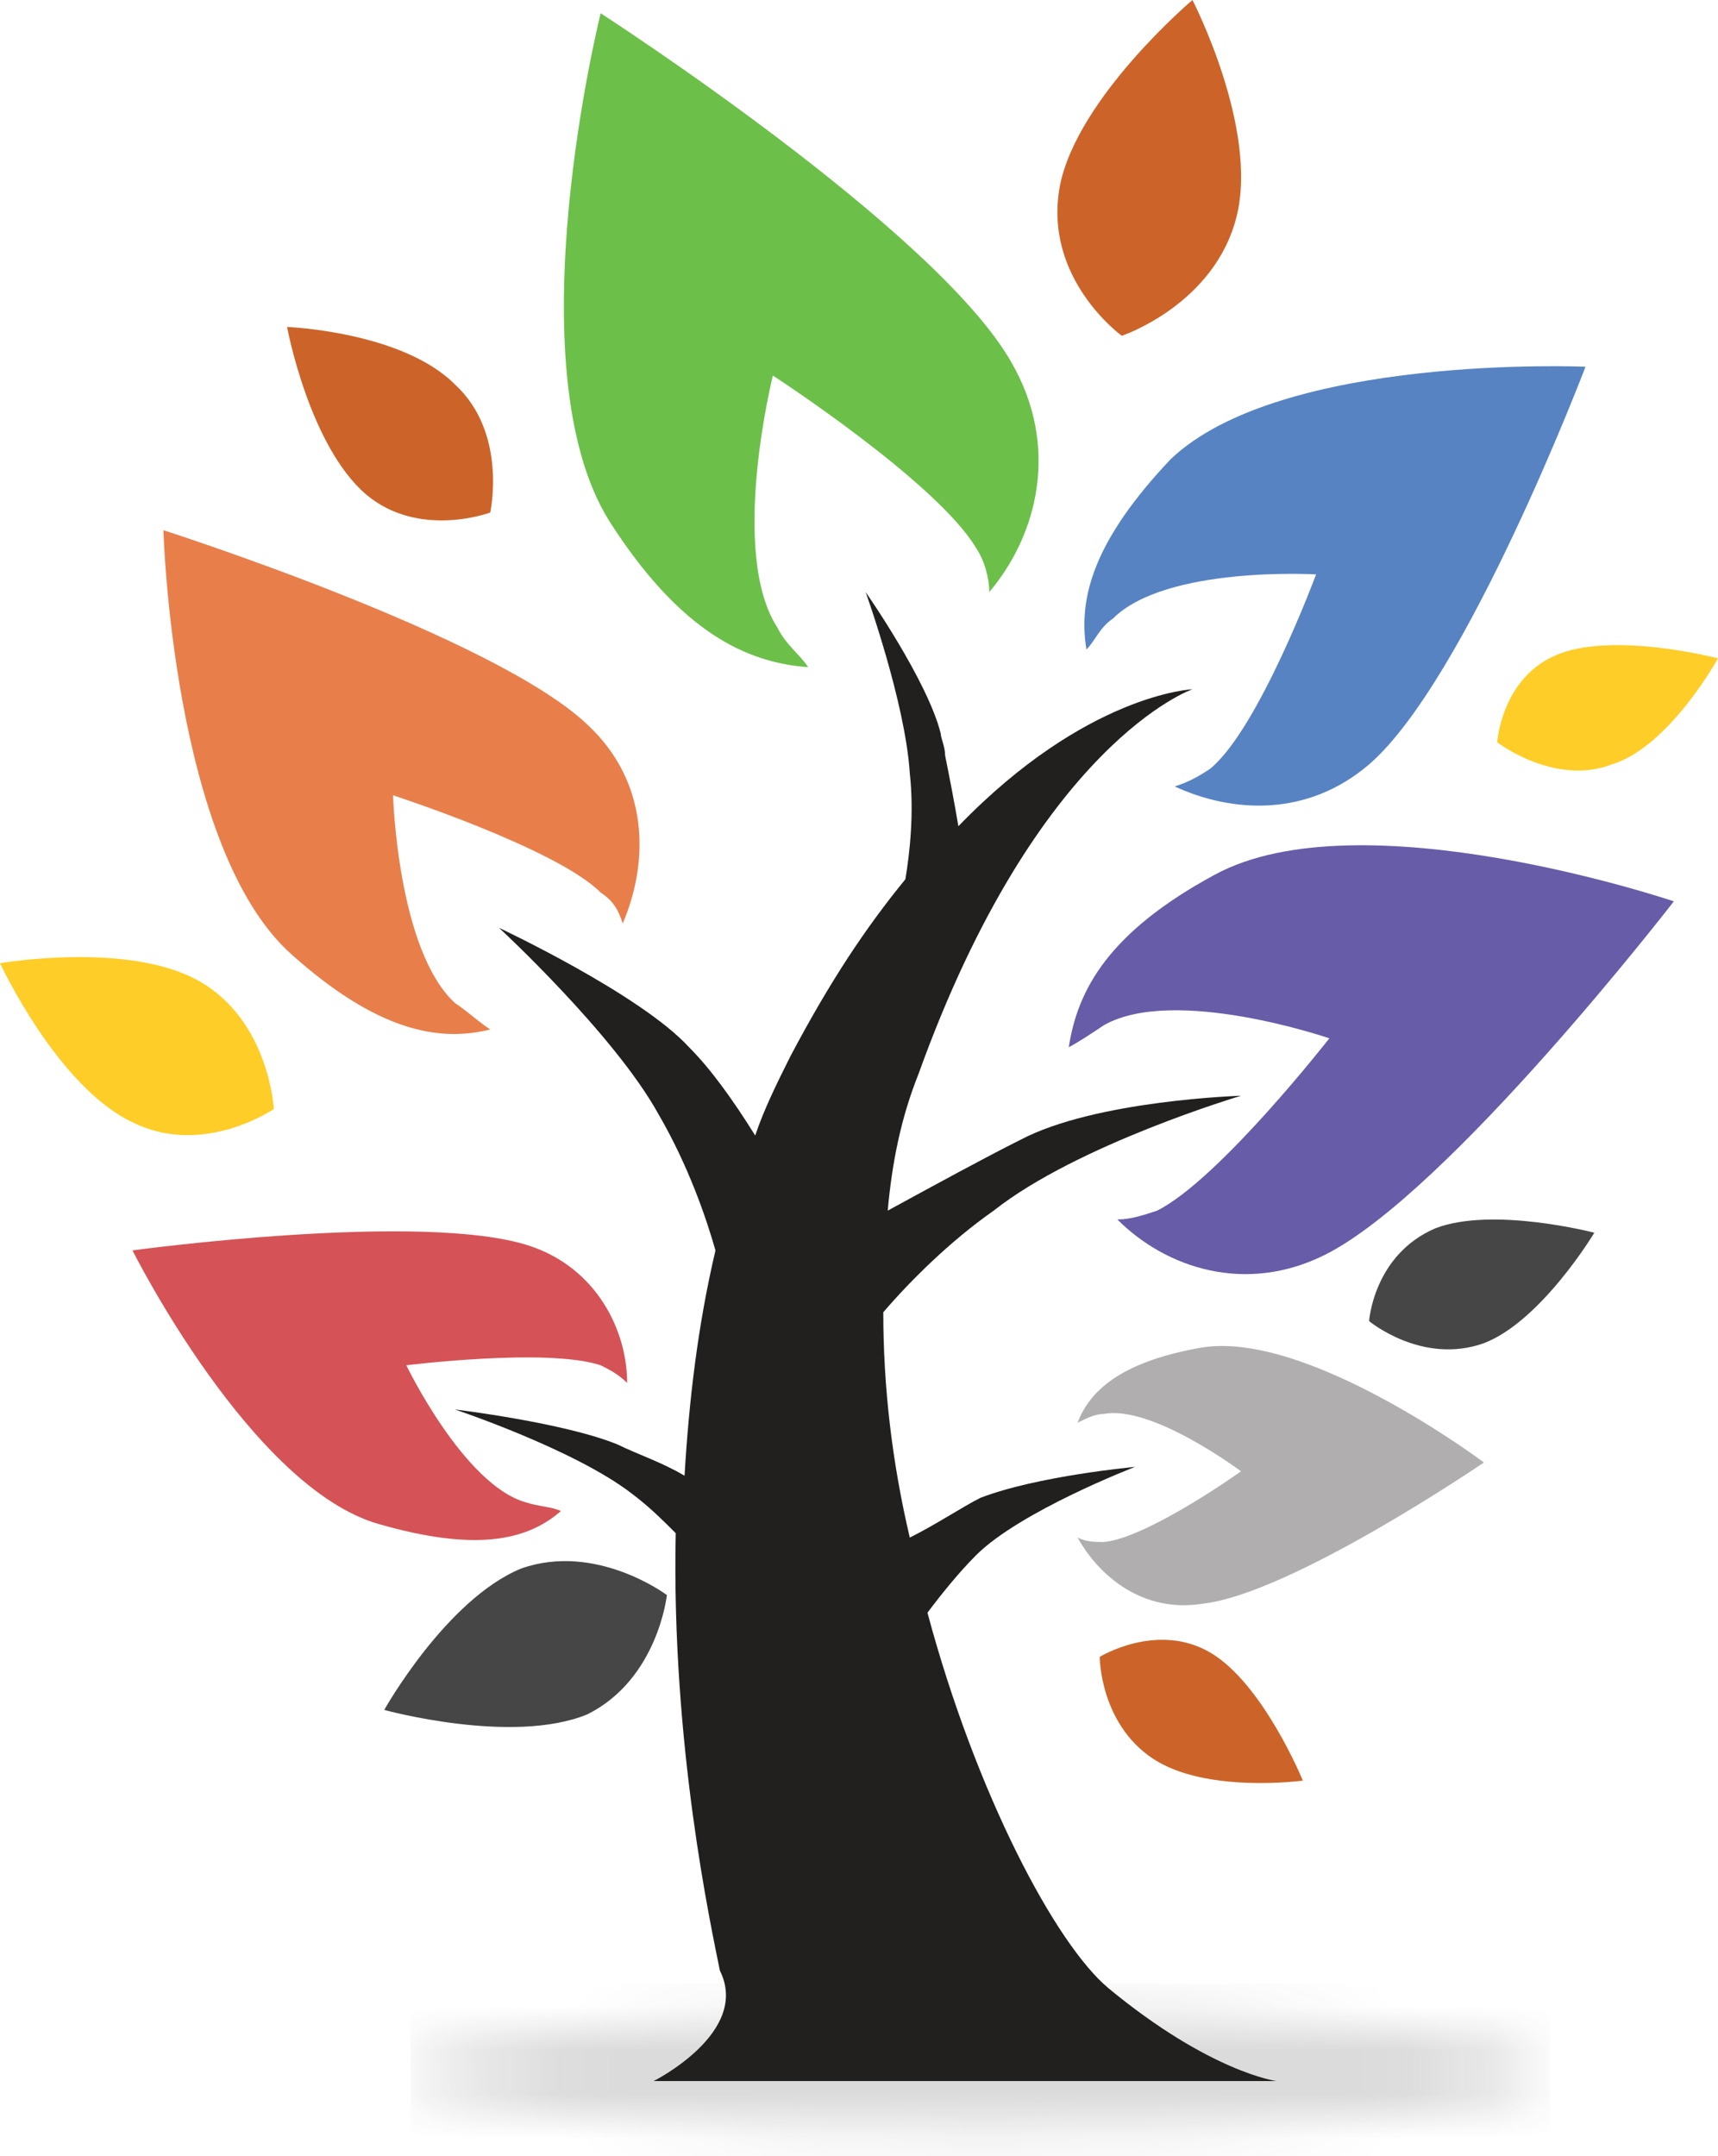 <?xml version="1.0" encoding="utf-8"?>
<!-- Generator: Adobe Illustrator 17.1.0, SVG Export Plug-In . SVG Version: 6.00 Build 0)  -->
<!DOCTYPE svg PUBLIC "-//W3C//DTD SVG 1.1//EN" "http://www.w3.org/Graphics/SVG/1.1/DTD/svg11.dtd">
<svg version="1.1" id="Layer_1" xmlns="http://www.w3.org/2000/svg" xmlns:xlink="http://www.w3.org/1999/xlink" x="0px" y="0px"
	 viewBox="0 0 38.9 48.8" enable-background="new 0 0 38.9 48.8" xml:space="preserve">
<g id="tree_logo_1_">
	<defs>
		<filter id="Adobe_OpacityMaskFilter" filterUnits="userSpaceOnUse" x="9.3" y="44.9" width="25.8" height="3.9">
			<feColorMatrix  type="matrix" values="1 0 0 0 0  0 1 0 0 0  0 0 1 0 0  0 0 0 1 0"/>
		</filter>
	</defs>
	<mask maskUnits="userSpaceOnUse" x="9.3" y="44.9" width="25.8" height="3.9" id="SVGID_1_">
		<g filter="url(#Adobe_OpacityMaskFilter)">
			
				<radialGradient id="SVGID_2_" cx="1221.011" cy="12156.269" r="28.085" gradientTransform="matrix(0.467 0 0 5.000000e-02 -547.304 -560.881)" gradientUnits="userSpaceOnUse">
				<stop  offset="7.142900e-02" style="stop-color:#FFFFFF"/>
				<stop  offset="0.522" style="stop-color:#C3C3C5"/>
				<stop  offset="0.716" style="stop-color:#6A6666"/>
				<stop  offset="0.884" style="stop-color:#353232"/>
				<stop  offset="0.962" style="stop-color:#221F1F"/>
			</radialGradient>
			<ellipse fill="url(#SVGID_2_)" cx="22.3" cy="46.9" rx="13.1" ry="1.4"/>
		</g>
	</mask>
	<rect x="9.3" y="44.9" opacity="0.4" mask="url(#SVGID_1_)" fill="#221F1F" width="25.8" height="3.9"/>
	<path fill="#221F1F" d="M14.8,47.1h14.1c0,0-1.5-0.2-3.8-2.1c-1.2-1-3-4.4-4.1-8.5c0.3-0.4,0.7-0.9,1.1-1.3c1-1,3.6-2,3.6-2
		s-2.2,0.2-3.5,0.7c-0.4,0.2-1,0.6-1.6,0.9c-0.4-1.7-0.6-3.4-0.6-5.1c0.6-0.7,1.5-1.6,2.5-2.3c1.9-1.5,5.6-2.6,5.6-2.6s-3.3,0.1-5,1
		c-0.8,0.4-1.9,1-3,1.6c0.1-1.1,0.3-2.1,0.7-3.1c2.7-7.5,6.2-8.7,6.2-8.7s-2.4,0.1-5.3,3.1c-0.1-0.6-0.2-1.1-0.3-1.6
		c0-0.2-0.1-0.4-0.1-0.5c-0.3-1.2-1.7-3.2-1.7-3.2s0.9,2.5,1,4.1c0.1,0.9,0,1.8-0.1,2.4c-0.9,1.1-1.7,2.3-2.6,4
		c-0.3,0.6-0.6,1.2-0.8,1.8c-0.5-0.8-1-1.5-1.5-2c-1.1-1.2-4.3-2.7-4.3-2.7s2.6,2.4,3.6,4.2c0.7,1.2,1.1,2.4,1.3,3.1
		c-0.4,1.7-0.6,3.4-0.7,5.1c-0.5-0.3-1.1-0.5-1.5-0.7c-1.2-0.5-3.7-0.8-3.7-0.8s2.7,0.9,4,1.9c0.4,0.3,0.7,0.6,1,0.9
		c-0.1,4.8,0.8,8.9,1,9.9C17,46,14.8,47.1,14.8,47.1z"/>
	<path fill="#675CA8" d="M30,28.4c-1.8,0.9-3.6,0.3-4.7-0.8c0.3,0,0.6-0.1,0.9-0.2c1.4-0.7,3.9-3.9,3.9-3.9s-3.5-1.2-5.1-0.3
		c-0.3,0.2-0.6,0.4-0.8,0.5c0.2-1.3,0.9-2.6,3.3-3.9c3.3-1.8,10.4,0.6,10.4,0.6S32.8,27,30,28.4z"/>
	<path fill="#5783C3" d="M31,17.3c-1.4,1.2-3.1,1.1-4.4,0.5c0.3-0.1,0.5-0.2,0.8-0.4c1.1-0.9,2.4-4.4,2.4-4.4s-3.4-0.2-4.6,1
		c-0.3,0.2-0.4,0.5-0.6,0.7c-0.2-1.2,0.2-2.5,1.9-4.3C29,8,35.9,8.3,35.9,8.3S33.2,15.4,31,17.3z"/>
	<path fill="#E87F4B" d="M13.3,16.4c1.4,1.3,1.4,3.1,0.8,4.5c-0.1-0.3-0.2-0.5-0.5-0.7c-1-1-4.7-2.2-4.7-2.2s0.1,3.5,1.4,4.7
		c0.3,0.2,0.5,0.4,0.8,0.6c-1.2,0.3-2.6,0-4.5-1.7C3.9,19.2,3.7,12,3.7,12S11.2,14.4,13.3,16.4z"/>
	<path fill="#D55356" d="M12,28.2c1.5,0.5,2.2,1.9,2.2,3.1c-0.2-0.2-0.4-0.3-0.6-0.4c-1.2-0.4-4.4,0-4.4,0s1.3,2.7,2.7,3.1
		c0.3,0.1,0.6,0.1,0.8,0.2c-0.8,0.7-2,0.9-4.1,0.3C5.7,33.7,3,28.3,3,28.3S9.6,27.4,12,28.2z"/>
	<path fill="#6CC04A" d="M22.9,8.2c1.1,1.9,0.6,3.9-0.5,5.2c0-0.3-0.1-0.7-0.3-1c-0.9-1.5-4.6-3.9-4.6-3.9s-1,4,0.1,5.7
		c0.2,0.4,0.5,0.6,0.7,0.9c-1.4-0.1-2.9-0.8-4.5-3.3c-2.2-3.5-0.2-11.5-0.2-11.5S21.2,5.2,22.9,8.2z"/>
	<path fill="#B0AEAE" d="M27.2,36.3c-1.3,0.2-2.3-0.6-2.8-1.5c0.2,0.1,0.4,0.1,0.6,0.1c1-0.1,3.1-1.6,3.1-1.6s-2-1.5-3.1-1.3
		c-0.2,0-0.4,0.1-0.6,0.2c0.3-0.8,1.1-1.4,2.8-1.7c2.4-0.4,6.4,2.6,6.4,2.6S29.2,36.1,27.2,36.3z"/>
	<path fill="#FFCD28" d="M0,21.8c0,0,2.9-0.5,4.5,0.4c1.6,0.9,1.7,2.9,1.7,2.9s-1.6,1.1-3.2,0.3C1.3,24.6,0,21.8,0,21.8z"/>
	<path fill="#464647" d="M8.7,38.7c0,0,1.4-2.5,3.1-3.2c1.7-0.6,3.3,0.6,3.3,0.6s-0.2,1.9-1.8,2.7C11.6,39.5,8.7,38.7,8.7,38.7z"/>
	<path fill="#FFCD28" d="M38.9,14.9c0,0-1.1,2-2.4,2.4c-1.3,0.5-2.6-0.5-2.6-0.5s0.1-1.5,1.4-2C36.6,14.3,38.9,14.9,38.9,14.9z"/>
	<path fill="#CC6429" d="M29.5,40.3c0,0-2.2,0.3-3.4-0.5c-1.2-0.8-1.2-2.3-1.2-2.3s1.3-0.8,2.5-0.1C28.6,38.1,29.5,40.3,29.5,40.3z"
		/>
	<path fill="#CC6429" d="M6.5,7.4c0,0,2.6,0.1,3.8,1.3c1.2,1.1,0.8,2.9,0.8,2.9s-1.6,0.6-2.8-0.4C7,10.1,6.5,7.4,6.5,7.4z"/>
	<path fill="#464647" d="M36.1,27.9c0,0-1.2,2-2.5,2.5c-1.4,0.5-2.6-0.5-2.6-0.5s0.1-1.5,1.5-2.1C33.8,27.3,36.1,27.9,36.1,27.9z"/>
	<path fill="#CC6429" d="M27,0c0,0,1.5,2.9,1,4.9c-0.5,2-2.6,2.7-2.6,2.7S23.6,6.3,24,4.2C24.4,2.2,27,0,27,0z"/>
</g>
</svg>
